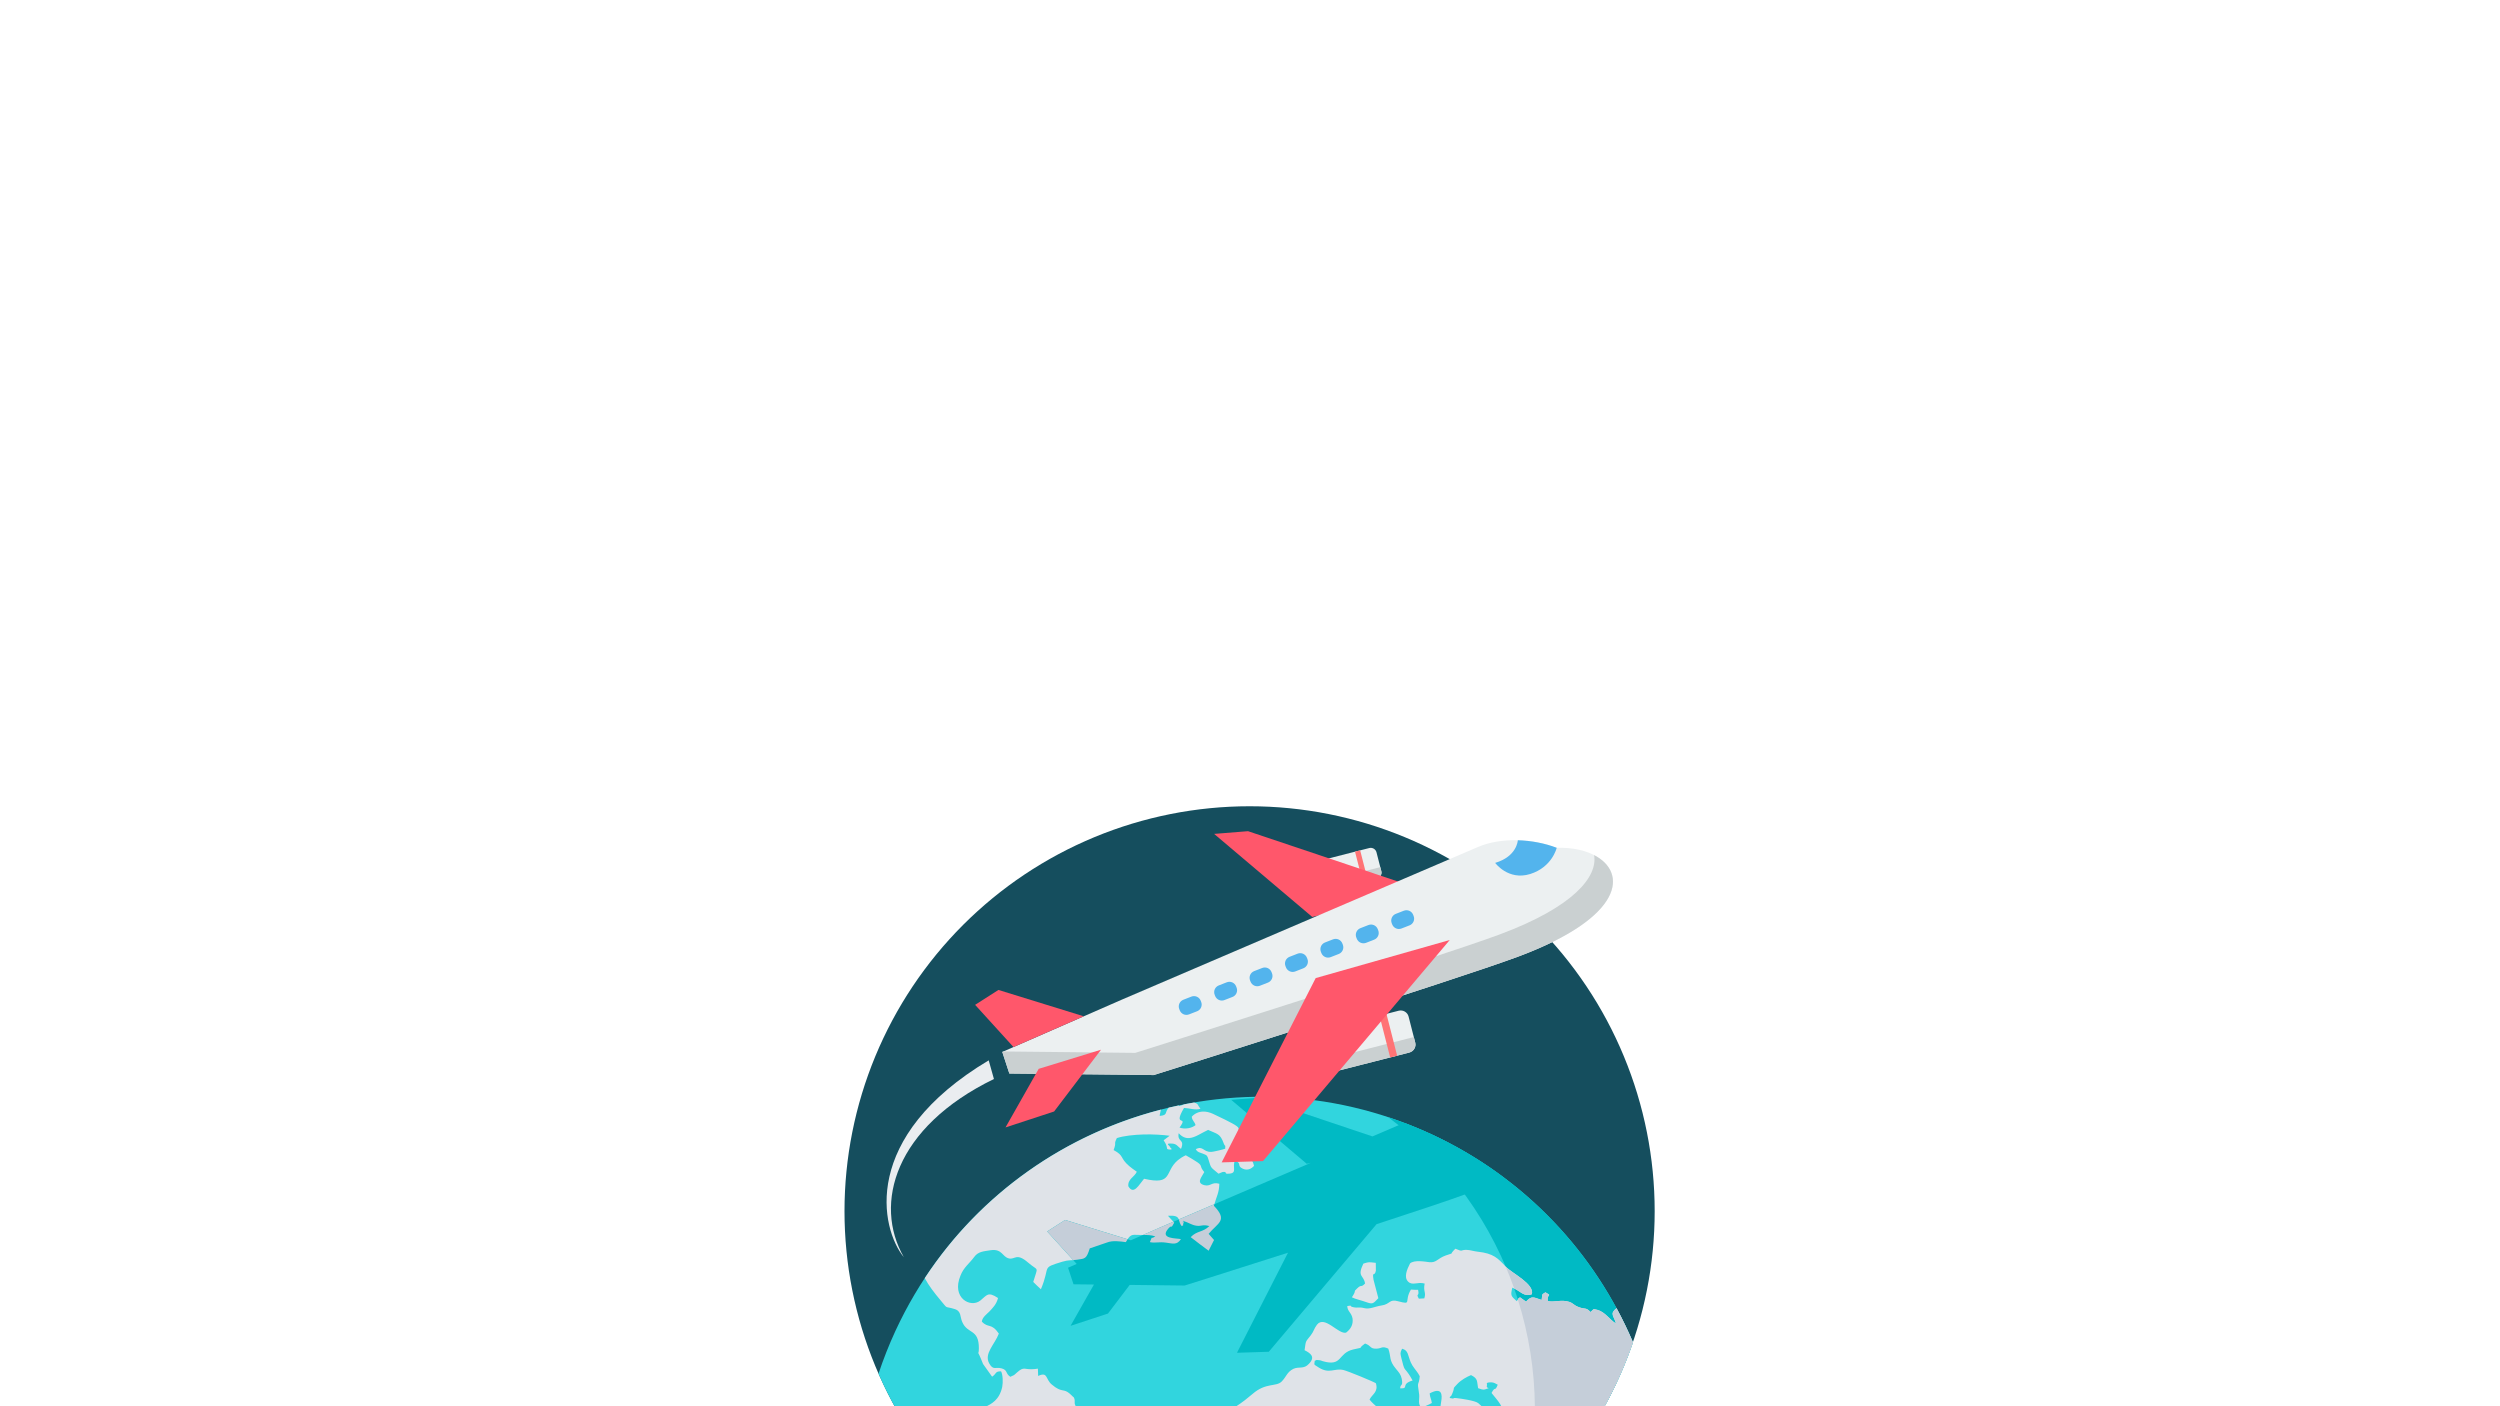 <svg xmlns="http://www.w3.org/2000/svg" xmlns:xlink="http://www.w3.org/1999/xlink" width="1920" zoomAndPan="magnify" viewBox="0 0 1440 810" height="1080" preserveAspectRatio="xMidYMid meet" version="1.0"><defs><clipPath id="id1"><path d="M 486.328 464.402 L 953.578 464.402 L 953.578 810 L 486.328 810 Z M 486.328 464.402 " clip-rule="nonzero"/></clipPath></defs><rect x="-144" width="1728" fill="#ffffff" y="-81" height="972" fill-opacity="1"/><rect x="-144" width="1728" fill="#ffffff" y="-81" height="972" fill-opacity="1"/><rect x="-144" width="1728" fill="#ffffff" y="-81" height="972" fill-opacity="1"/><rect x="-144" width="1728" fill="#ffffff" y="-81" height="972" fill-opacity="1"/><g clip-path="url(#id1)"><path fill="#154e5e" d="M 953.094 697.652 C 953.094 701.469 953 705.285 952.812 709.098 C 952.625 712.91 952.344 716.715 951.969 720.516 C 951.598 724.316 951.129 728.102 950.566 731.879 C 950.008 735.652 949.355 739.414 948.609 743.156 C 947.867 746.902 947.027 750.625 946.102 754.328 C 945.172 758.031 944.156 761.711 943.047 765.363 C 941.938 769.016 940.742 772.637 939.453 776.234 C 938.168 779.828 936.793 783.387 935.332 786.914 C 933.871 790.441 932.324 793.93 930.691 797.379 C 929.059 800.832 927.344 804.238 925.543 807.605 C 923.742 810.973 921.859 814.293 919.898 817.566 C 917.934 820.844 915.891 824.066 913.77 827.238 C 911.648 830.414 909.449 833.535 907.176 836.602 C 904.902 839.668 902.551 842.676 900.129 845.625 C 897.707 848.574 895.215 851.465 892.648 854.293 C 890.086 857.121 887.453 859.887 884.754 862.586 C 882.051 865.285 879.289 867.918 876.457 870.48 C 873.629 873.043 870.738 875.535 867.785 877.957 C 864.836 880.379 861.824 882.727 858.758 885 C 855.691 887.273 852.57 889.473 849.395 891.594 C 846.219 893.715 842.992 895.754 839.719 897.719 C 836.441 899.68 833.121 901.562 829.754 903.359 C 826.387 905.16 822.977 906.875 819.523 908.508 C 816.07 910.141 812.582 911.688 809.055 913.148 C 805.527 914.609 801.965 915.98 798.367 917.27 C 794.773 918.555 791.148 919.75 787.496 920.859 C 783.84 921.969 780.16 922.984 776.457 923.914 C 772.754 924.84 769.027 925.676 765.281 926.422 C 761.539 927.168 757.777 927.82 754 928.379 C 750.223 928.938 746.434 929.406 742.633 929.781 C 738.832 930.152 735.023 930.434 731.211 930.621 C 727.398 930.809 723.582 930.902 719.762 930.902 C 715.941 930.902 712.125 930.809 708.312 930.621 C 704.5 930.434 700.691 930.152 696.891 929.781 C 693.09 929.406 689.301 928.938 685.523 928.379 C 681.746 927.82 677.984 927.168 674.242 926.422 C 670.496 925.676 666.77 924.84 663.066 923.914 C 659.363 922.984 655.684 921.969 652.027 920.859 C 648.375 919.75 644.75 918.555 641.156 917.27 C 637.559 915.98 633.996 914.609 630.469 913.148 C 626.941 911.688 623.453 910.141 620 908.508 C 616.547 906.875 613.137 905.16 609.77 903.359 C 606.402 901.562 603.082 899.68 599.805 897.719 C 596.531 895.754 593.305 893.715 590.129 891.594 C 586.953 889.473 583.832 887.273 580.766 885 C 577.699 882.727 574.688 880.379 571.738 877.957 C 568.785 875.535 565.895 873.043 563.066 870.48 C 560.234 867.918 557.473 865.285 554.77 862.586 C 552.07 859.887 549.438 857.121 546.875 854.293 C 544.309 851.465 541.816 848.574 539.395 845.625 C 536.973 842.676 534.621 839.668 532.348 836.602 C 530.074 833.535 527.875 830.414 525.754 827.238 C 523.633 824.066 521.59 820.84 519.625 817.566 C 517.664 814.293 515.781 810.973 513.98 807.605 C 512.18 804.238 510.465 800.832 508.832 797.379 C 507.199 793.93 505.652 790.441 504.191 786.914 C 502.73 783.387 501.355 779.828 500.07 776.234 C 498.781 772.637 497.586 769.016 496.477 765.363 C 495.367 761.711 494.352 758.031 493.422 754.328 C 492.496 750.625 491.656 746.902 490.914 743.156 C 490.168 739.414 489.516 735.652 488.953 731.879 C 488.395 728.102 487.926 724.316 487.555 720.516 C 487.18 716.715 486.898 712.91 486.711 709.098 C 486.523 705.285 486.43 701.469 486.43 697.652 C 486.43 693.836 486.523 690.02 486.711 686.207 C 486.898 682.395 487.18 678.59 487.555 674.789 C 487.926 670.992 488.395 667.203 488.953 663.43 C 489.516 659.652 490.168 655.891 490.914 652.148 C 491.656 648.406 492.496 644.68 493.422 640.977 C 494.352 637.273 495.367 633.598 496.477 629.945 C 497.586 626.293 498.781 622.668 500.07 619.074 C 501.355 615.48 502.73 611.918 504.191 608.391 C 505.652 604.867 507.199 601.375 508.832 597.926 C 510.465 594.477 512.18 591.066 513.98 587.699 C 515.781 584.332 517.664 581.012 519.625 577.738 C 521.59 574.465 523.633 571.242 525.754 568.066 C 527.875 564.891 530.074 561.773 532.348 558.707 C 534.621 555.641 536.973 552.633 539.395 549.68 C 541.816 546.73 544.309 543.84 546.875 541.012 C 549.438 538.184 552.07 535.418 554.77 532.719 C 557.473 530.02 560.234 527.391 563.066 524.828 C 565.895 522.262 568.785 519.77 571.738 517.348 C 574.688 514.926 577.699 512.578 580.766 510.305 C 583.832 508.031 586.953 505.832 590.129 503.711 C 593.305 501.594 596.531 499.551 599.805 497.59 C 603.082 495.625 606.402 493.746 609.77 491.945 C 613.137 490.145 616.547 488.43 620 486.797 C 623.453 485.164 626.941 483.617 630.469 482.16 C 633.996 480.699 637.559 479.324 641.156 478.039 C 644.75 476.754 648.375 475.555 652.027 474.445 C 655.684 473.34 659.363 472.32 663.066 471.395 C 666.77 470.465 670.496 469.629 674.242 468.887 C 677.984 468.141 681.746 467.488 685.523 466.93 C 689.301 466.367 693.09 465.902 696.891 465.527 C 700.691 465.152 704.5 464.871 708.312 464.684 C 712.125 464.496 715.941 464.402 719.762 464.402 C 723.582 464.402 727.398 464.496 731.211 464.684 C 735.023 464.871 738.832 465.152 742.633 465.527 C 746.434 465.902 750.223 466.367 754 466.93 C 757.777 467.488 761.539 468.141 765.281 468.887 C 769.027 469.629 772.754 470.465 776.457 471.395 C 780.16 472.32 783.84 473.34 787.496 474.445 C 791.148 475.555 794.773 476.754 798.367 478.039 C 801.965 479.324 805.527 480.699 809.055 482.16 C 812.582 483.617 816.07 485.164 819.523 486.797 C 822.977 488.43 826.387 490.145 829.754 491.945 C 833.121 493.746 836.441 495.625 839.719 497.59 C 842.992 499.551 846.219 501.594 849.395 503.711 C 852.57 505.832 855.691 508.031 858.758 510.305 C 861.824 512.578 864.836 514.926 867.785 517.348 C 870.738 519.77 873.629 522.262 876.457 524.828 C 879.289 527.391 882.051 530.02 884.754 532.719 C 887.453 535.418 890.086 538.184 892.648 541.012 C 895.215 543.84 897.707 546.73 900.129 549.68 C 902.551 552.633 904.902 555.641 907.176 558.707 C 909.449 561.773 911.648 564.891 913.77 568.066 C 915.891 571.242 917.934 574.465 919.898 577.738 C 921.859 581.012 923.742 584.332 925.543 587.699 C 927.344 591.066 929.059 594.477 930.691 597.926 C 932.324 601.375 933.871 604.867 935.332 608.391 C 936.793 611.918 938.168 615.48 939.453 619.074 C 940.742 622.668 941.938 626.293 943.047 629.945 C 944.156 633.598 945.172 637.273 946.102 640.977 C 947.027 644.68 947.867 648.406 948.609 652.148 C 949.355 655.891 950.008 659.652 950.566 663.43 C 951.129 667.203 951.598 670.992 951.969 674.789 C 952.344 678.59 952.625 682.395 952.812 686.207 C 953 690.02 953.094 693.836 953.094 697.652 Z M 953.094 697.652 " fill-opacity="1" fill-rule="nonzero"/></g><path fill="#31d5de" d="M 824.172 653.191 C 878.684 678.367 918.812 721.98 940.582 773.172 C 909.176 864.926 822.188 930.902 719.762 930.902 C 624.207 930.902 542.102 873.488 506.012 791.301 C 508.758 783.008 511.992 774.777 515.738 766.664 C 569.559 650.184 707.648 599.391 824.172 653.191 Z M 824.172 653.191 " fill-opacity="1" fill-rule="evenodd"/><path fill="#00bac4" d="M 824.172 653.191 C 878.684 678.367 918.812 721.98 940.582 773.172 C 927.512 811.367 904.805 845.082 875.359 871.438 C 900.609 786.93 869.738 695.625 799.637 643.516 C 807.887 646.258 816.098 649.469 824.172 653.191 Z M 824.172 653.191 " fill-opacity="1" fill-rule="evenodd"/><path fill="#dfe3e8" d="M 877.168 869.809 C 876.453 868.941 875.695 867.602 874.691 865.395 C 872.438 860.535 875.473 855.805 868.758 856.188 C 866.418 860.691 868.199 862.742 869.25 865.797 C 869.965 868.094 871.258 870.055 871.012 872.598 C 871.078 872.684 870.453 874.938 870.41 875.25 L 870.789 875.43 C 860.75 883.969 849.977 891.637 838.602 898.395 C 838.914 894.602 839.25 890.77 839.582 886.934 C 841.301 874.047 839.406 878.484 838.535 870.992 C 838.023 867.691 839.473 866.398 839.383 863.633 C 839.383 861.605 838.535 860.309 838.445 857.77 C 838.312 853.82 838.734 847.957 834.789 846.754 C 832.848 848.918 833.117 859.375 833.203 861.938 C 833.293 864.504 834.566 866.176 833.672 869.387 C 832.492 873.777 831.887 872.887 832.848 876.676 C 834.922 884.504 830.484 881.227 835.211 890.145 C 837.688 894.781 837.465 896.477 837.043 899.332 C 808.312 916.055 775.703 926.801 740.906 929.945 C 741.086 928.965 741.109 928.117 741.398 927.223 C 743.359 920.246 745.434 914.137 743.449 907.023 C 741.242 899.262 740.973 901.516 746.727 893.086 C 753.531 883.523 747.82 884.145 741.645 880.957 C 742.957 869.988 734.797 871.859 727.48 871.883 C 722.883 871.883 722.527 868.984 717.953 867.625 C 707.828 864.523 713.449 872.082 705.352 856.098 C 701.984 849.43 704.57 853.219 703.859 846.484 C 703.68 844.102 701.629 840.086 701.027 837.5 C 698.996 829.227 707.562 825.75 709.949 818.414 C 714.43 804.836 707.16 815.094 721.566 802.828 C 729.176 796.273 734.953 798.883 738.141 795.848 C 740.93 793.129 741.176 790.387 744.945 788.469 C 748.199 786.953 750.965 788.848 753.957 785.547 C 757.836 781.559 754.891 779.461 751.434 777.723 C 752.281 772.059 751.703 773.285 754.957 769.203 C 756.766 766.906 756.789 765.414 758.527 763.094 C 762.922 757.297 770.953 768.781 775.324 767.598 C 778.066 765.527 779.516 762.938 779.07 759.504 C 778.512 756.07 776.059 755.336 776.035 752.281 C 779.516 751.703 776.84 752.371 779.383 752.926 C 782.395 753.574 782.418 752.637 785.918 753.508 C 789.039 754.266 792.098 752.48 795.711 751.969 C 800.906 751.234 800.082 748.066 805.277 749.516 C 813.664 751.746 808.512 749.648 812.707 742.805 C 814.09 742.918 815.449 742.918 816.809 742.938 C 817.793 747.266 815.293 744.543 817.258 748.043 C 818.238 747.957 819.352 747.934 820.402 747.867 C 821.582 744.188 819.664 744.121 820.602 739.328 C 816.477 738.145 813.578 740.754 811.035 738.168 C 808.535 735.648 810.387 731.254 812.191 727.73 C 814.559 725.57 820.824 726.707 823.301 727.02 C 827.359 727.465 827.965 724.879 832.648 723.184 C 838.805 720.91 833.738 723.742 838.289 719.258 C 842.996 721.223 840.898 720.039 844.27 719.906 L 844.445 719.93 L 844.781 719.93 C 846.723 719.949 848.906 720.754 851.34 721 C 860.238 721.98 862.781 724.723 867.332 729.605 C 870.832 733.395 883.926 739.504 882.363 745.457 C 877.68 747.309 875.785 743.496 871.102 741.691 C 869.965 746.328 870.32 746.484 873.621 749.449 C 875.203 747.734 873.91 748.09 875.562 747.285 C 876.699 748.133 877.859 748.957 879.02 749.762 C 882.277 746.016 883.457 747.332 887.965 748.781 C 888.633 745.48 887.473 745.973 890.172 744.367 C 894.387 746.863 890.973 744.812 891.508 749.359 C 894.789 750.387 899.383 748.355 903.867 749.871 C 906.656 750.832 906.051 751.77 910 753.129 C 913.234 754.199 913.613 753.016 916.113 755.738 C 918.188 754.176 917.051 753.707 920.016 754.465 C 924.543 755.691 926.996 759.953 930.789 762.383 C 929.629 757.812 926.93 756.875 931.102 753.508 C 934.582 759.93 937.727 766.484 940.582 773.172 C 927.777 810.59 905.742 843.699 877.168 869.809 Z M 568.09 874.895 C 586.98 891.059 608.461 904.234 631.859 913.758 C 635.004 910.613 637.812 906.02 639.352 903.098 C 643.859 894.293 640.332 894.914 653.359 887.18 C 657.574 884.637 660.453 880.469 659.383 874.871 C 657.887 872.395 656.883 873.086 655.344 870.344 C 651.418 863.031 654.164 865.172 646.848 860.223 C 642.164 856.965 643.59 858.461 642.32 855.137 C 640.109 849.43 635.094 849.988 633.977 844.902 C 634.02 843.141 634.043 841.402 634.199 839.617 C 634.199 838.883 634.02 838.191 634.02 837.566 C 634.066 833.645 635.227 834.246 633.73 830.5 C 630.25 821.469 628.355 825.57 623.852 820.824 C 622.289 816.852 620.684 812.773 619.078 808.691 C 618.898 807.602 619.188 806.773 618.855 805.684 C 618.809 805.594 618.699 805.324 618.633 805.238 C 618.699 805.125 618.543 804.902 618.477 804.879 C 617.984 804.457 617.426 803.988 617.047 803.543 C 613.547 800.129 612.562 801.469 609.531 800.02 C 608.527 799.551 607.324 798.77 605.762 797.434 C 602.102 794.332 603.621 789.918 597.977 792.551 C 597.934 791.191 597.82 789.762 597.82 788.336 C 597.152 788.445 596.617 788.535 595.992 788.582 C 589.68 789.203 590.148 786.707 585.844 790.5 C 583.391 792.684 584.793 791.656 581.938 793.039 C 578.949 791.055 580.602 789.16 576.809 788.156 C 573.398 787.266 572.102 789.516 569.738 785.234 C 566.727 779.617 572.996 774.355 575.336 768.156 C 570.988 761.801 569.227 765.215 565.547 761.246 C 565.723 758.812 568.535 756.785 569.781 755.535 C 571.836 753.328 573.953 751.324 574.867 747.664 C 568.957 743.719 568.469 746.082 564.699 749.094 C 559.031 753.617 547.879 747.598 553.234 734.754 C 555.086 729.961 558.406 727.754 561.195 723.941 C 563.492 720.773 566.84 720.754 570.609 720.129 C 577.344 719.148 577.234 723.984 581.16 724.855 C 584.707 725.68 585.398 721.379 592.156 727.219 C 598.402 732.613 597.953 728.801 595.145 738.391 C 596.527 739.773 598 741.199 599.559 742.605 C 605.316 728.867 599.426 730.586 611.805 726.773 C 615.664 725.613 616.602 726.125 620.438 725.59 C 624.965 724.969 625.789 725.191 627.688 719.082 C 627.887 719.016 628.109 718.926 628.379 718.859 C 631.434 717.809 634.559 716.738 637.68 715.668 C 640.891 714.422 644.949 715 648.477 715.469 C 651.02 711.055 651.664 711.098 655.926 711.301 L 656.258 711.32 C 659.605 711.434 662.395 711.074 665.473 712.168 C 661.969 714.422 664.445 710.875 662.328 715.469 C 665.582 716.16 667.41 715.156 671.629 715.758 C 675.484 716.25 677.871 717.34 680.215 713.73 C 677.871 713.129 667.434 713.82 673.078 707.508 C 675.309 705.055 674.148 708.488 676.355 704.254 C 675.086 702.938 673.902 701.645 672.742 700.285 C 680.906 699.77 677.941 703.027 680.684 706.262 C 682.402 705.145 681.039 706.238 681.598 704.699 C 683.094 700.707 679.637 705.992 681.934 703.383 C 684.699 704.23 686.348 705.613 689.137 706.016 C 692.258 706.438 692.527 705.121 696.609 706.215 C 692.551 710.051 689.582 708.734 685.836 712.594 C 686.438 713.129 695.961 720.328 696.164 720.418 C 697.188 718.367 698.215 716.34 699.285 714.242 C 698.191 713.059 697.145 711.879 696.164 710.695 C 701.516 704.254 707.473 703.117 699.195 694.531 C 700.824 688.824 702.184 687.152 702.34 681.844 C 697.836 680.574 697.367 683.629 693.641 682.648 C 688.824 681.309 692.172 678.098 693.664 675.109 C 690.652 671.676 692.93 671.699 689.695 669.469 C 688.758 668.777 684.164 666.035 683.004 665.434 C 681.105 666.324 679.637 667.285 678.453 668.266 C 670.559 674.91 675.887 682.871 658.98 678.969 C 656.016 682.426 653.004 688.578 649.926 683.293 C 649.48 679.125 653.359 678.078 654.809 674.934 C 653.004 673.684 651.555 672.613 650.438 671.676 C 644.793 666.816 647.785 665.836 641.449 662.445 C 643.344 657.25 641.27 659.703 643.301 655.535 C 647.18 654.262 653.004 653.617 658.957 653.438 C 664.176 653.328 669.574 653.641 673.723 654.195 C 672.562 655.09 671.383 655.98 670.246 656.805 C 673.5 661.508 670.938 661.887 673.637 662.133 C 676.109 662.312 674.102 661.109 674.125 661.062 C 674.191 659.992 670.133 658.32 675.398 658.723 C 677.828 658.945 678.41 660.438 680.258 661.777 C 682.668 655.824 677.895 658.098 678.922 652.723 C 680.996 655.02 683.047 655.711 685.121 655.512 C 688.535 655.223 692.059 652.547 695.871 650.828 C 701.18 653.281 702.766 652.793 704.863 658.59 C 705.797 661.129 705.797 658.41 705.73 661.645 C 704.66 662.113 698.684 663.473 697.812 663.492 C 692.906 663.672 693.105 659.75 688.781 661.91 C 689.562 663.762 691.656 663.984 693.086 664.586 C 695.406 665.434 695.449 665.879 696.074 667.863 C 697.723 673.105 696.988 671.945 701.875 676.047 C 702.41 675.824 702.945 675.602 703.566 675.332 C 703.703 675.266 703.902 675.156 704.105 675.109 C 704.191 675.09 704.461 675.066 704.551 675.043 C 707.449 674.82 704.328 676.426 708.273 676.004 C 712.734 675.559 709.637 672.348 711.309 668.512 C 715.566 669.984 712.133 671.543 715.949 673.215 C 718.691 674.418 720.898 673.125 722.328 671.543 C 721.234 667.105 720.254 668.488 718.957 666.125 C 717.508 663.406 719.762 662 719.359 659.215 C 719.047 657.453 716.484 655.848 715.258 654.465 C 709.836 648.152 720.875 652.035 698.684 641.574 C 696.742 640.684 694.848 640.238 693.086 640.262 C 690.496 640.305 688.199 641.309 686.461 643.203 C 686.57 645.367 688.18 646.125 688.625 648.086 C 686.484 649.824 682.512 650.652 679.41 649.469 C 684.945 641.91 675.176 649.781 682 638.164 C 685.258 638.297 688.445 639.637 691.457 638.656 C 690.855 637.762 690.184 636.828 689.672 635.914 C 689.047 635.465 688.422 635.199 687.797 635.043 C 685.926 635.379 684.051 635.711 682.18 636.07 C 681.086 636.516 680.035 636.938 679.031 637.051 L 679.031 636.715 C 677.094 637.117 675.152 637.539 673.211 638.008 C 670.578 640.84 672.965 642.289 667.969 642.781 C 667.969 642.578 668.125 642.09 667.992 642.18 C 668.016 642.312 668.125 641.688 668.148 641.621 C 668.305 640.797 668.484 639.949 668.684 639.145 C 614.125 653.238 565.055 686.949 532.668 736.203 C 534.875 740.441 538.289 744.832 541.68 748.871 C 546.406 754.465 543.598 752.082 549.777 753.977 C 553.879 755.18 552.875 758.48 554.281 761.512 C 557.293 768.602 563.895 765.191 563.828 776.719 C 563.762 782.203 562.242 775.379 566.238 785.66 C 567.934 788.066 569.695 790.52 571.457 792.973 C 574.133 791.211 573.062 789.828 576.609 789.895 C 577.633 791.727 577.812 796.117 577.277 798.926 C 573.887 814.023 559.656 807.242 560.617 821.559 C 558.027 824.031 556.914 822.785 556.133 826.844 C 555.129 831.211 556.848 830.633 557.559 834.043 C 559.188 841.18 557.516 857.48 560.973 863.434 C 560.996 863.566 561.105 863.699 561.285 863.855 C 563.672 867.801 567.262 871.191 568.09 874.895 Z M 813.621 786.617 C 814.98 788.738 816.922 790.789 817.77 792.707 C 817.301 798.523 816.098 795.047 817.258 801.914 C 817.992 805.66 816.633 807.488 818.016 810.031 C 822.098 811.301 818.215 810.879 821.695 809.605 C 822.32 809.363 824.148 808.516 824.75 808.113 C 824.395 805.617 823.68 805.102 823.48 802.605 C 830.484 798.859 830.863 803.027 830.125 807.332 C 827.984 819.195 833.605 818.035 837.352 819.148 C 841.145 820.309 837.777 819.484 840.609 821.824 C 843.332 824.031 842.215 822.562 844.648 823.008 C 852.832 824.613 840.586 836.23 839.094 837.434 C 834.855 836.098 836.039 835.562 833.293 833.957 C 827.762 830.656 832.043 837.59 820.402 826.777 C 809.16 816.473 812.418 816.832 805.457 824.703 C 802.535 823.098 802.938 822.582 800.594 820.355 C 799.703 819.441 799.191 818.949 798.832 818.637 L 798.699 818.527 C 797.762 817.613 798.723 818.48 797.426 815.227 C 796.289 812.371 791.516 809.629 788.863 806.152 C 790.266 803.141 794.082 801.848 792.52 796.766 C 791.605 796.004 776.395 789.719 773.785 789.117 C 768.496 787.91 765.754 791.613 759.531 787.645 C 756.117 785.461 757.211 786.375 757.277 783.832 C 759.02 783.184 757.547 783.25 759.91 783.477 C 760.824 783.543 761.047 783.785 761.875 784.031 C 773.406 787.375 770.395 779.395 779.516 777.277 C 787.191 775.379 780.676 777.902 786.273 773.863 C 790.223 775.293 788.863 776.898 792.809 776.832 C 796.113 776.719 795.801 775.137 799.637 776.785 C 801.441 781.691 799.812 783.387 804.098 788.492 C 805.793 790.5 806.863 791.68 807.398 794.176 C 808.27 798.926 806.641 796.742 806.484 799.664 C 806.75 799.664 807.086 799.664 807.398 799.684 L 807.578 799.684 C 811.168 799.641 806.973 797.164 813.664 795.16 C 812.73 793.508 812.039 792.328 811.414 791.414 L 811.301 791.277 C 808.602 787.375 809.137 790.074 807.109 781.938 C 806.641 779.66 806.328 779.395 807.598 776.852 C 811.301 777.812 810.809 780.574 812.617 784.746 C 812.863 785.324 813.195 785.906 813.531 786.461 Z M 880.871 811.012 C 878.195 818.102 881.047 822.605 882.477 827.066 C 880.602 830.164 880.223 828.961 878.195 833.531 C 880.492 837.59 882.32 840.266 887.359 841.113 C 890.527 835.895 888.656 835.359 888.723 830.832 C 889.191 830.523 890.215 830.32 890.418 830.277 C 892.445 829.16 890.75 831.234 892.691 828.648 C 889.883 826.086 886.113 820.242 887.738 815.629 C 889.949 815.094 889.102 815.648 890.664 815.402 C 894.031 814.914 890.863 816.586 893.719 814.445 C 893.605 811.258 892.336 810.121 888.52 809.941 C 886.848 809.852 881.918 810.766 880.871 811.012 Z M 851.383 799.594 C 850.625 795.559 851.449 794.109 847.301 792.059 C 844.805 793.086 841.59 794.867 839.406 797.188 C 836.105 800.688 838.402 798.281 836.461 802.828 C 836.328 802.961 836.281 803.23 836.215 803.387 C 834.898 806.062 835.746 802.562 835.012 805.238 C 838.625 806.062 836.082 804.969 838.891 805.305 C 841.57 805.594 849.621 806.73 851.426 808.18 C 855.734 811.523 858.031 817.211 865.258 815.918 C 867.242 810.922 862.199 806.352 859.121 802.34 C 861.422 797.969 860.973 802.047 862.691 797.59 C 861.309 796.898 860.574 796.273 858.988 796.23 C 855.176 796.16 856.758 797.367 856.512 797.879 C 855.555 800.355 859.902 798.836 855.309 800.309 C 854.039 800.664 852.566 799.996 851.383 799.594 Z M 785.293 727.844 C 781.523 735.625 785.473 734.242 786.273 739.305 C 783.555 742.07 784.535 739.395 781.637 742.203 C 779.113 744.523 781.77 742.605 778.691 747.242 C 780.676 748.289 784.023 748.957 786.789 749.961 C 790.734 751.367 790.824 751.012 793.926 747.754 C 793.035 744.211 792.117 740.641 791.137 737.074 C 790.312 731.656 791.738 735.781 792.5 731.902 C 792.43 730.387 792.453 728.891 792.453 727.398 C 788.238 726.953 788.75 726.773 785.293 727.844 Z M 785.293 727.844 " fill-opacity="1" fill-rule="evenodd"/><path fill="#c5ced9" d="M 877.168 869.809 C 876.879 869.453 876.566 869.008 876.23 868.449 C 878.996 858.684 881.004 848.852 882.297 838.996 C 883.59 840.02 885.176 840.734 887.359 841.113 C 890.527 835.895 888.656 835.359 888.723 830.832 C 889.191 830.523 890.215 830.32 890.418 830.277 C 892.445 829.16 890.75 831.234 892.691 828.648 C 889.883 826.086 886.113 820.242 887.738 815.629 C 889.949 815.094 889.102 815.648 890.664 815.402 C 894.031 814.914 890.863 816.586 893.719 814.445 C 893.605 811.258 892.336 810.121 888.52 809.941 C 887.605 809.875 885.754 810.141 884.082 810.41 C 883.949 789.316 880.582 768.469 874.312 748.578 C 874.781 747.82 874.27 747.91 875.562 747.285 C 876.699 748.133 877.859 748.957 879.02 749.762 C 882.277 746.016 883.457 747.332 887.965 748.781 C 888.633 745.48 887.473 745.973 890.172 744.367 C 894.387 746.863 890.973 744.812 891.508 749.359 C 894.789 750.387 899.383 748.355 903.867 749.871 C 906.656 750.832 906.051 751.77 910 753.129 C 913.234 754.199 913.613 753.016 916.113 755.738 C 918.188 754.176 917.051 753.707 920.016 754.465 C 924.543 755.691 926.996 759.953 930.789 762.383 C 929.629 757.812 926.93 756.875 931.102 753.508 C 934.582 759.93 937.727 766.484 940.582 773.172 C 927.777 810.59 905.742 843.699 877.168 869.809 Z M 867.266 729.539 L 867.332 729.605 C 870.832 733.395 883.926 739.504 882.363 745.457 C 878.059 747.152 876.098 744.074 872.172 742.156 C 870.676 737.898 869.047 733.684 867.266 729.539 Z M 867.266 729.539 " fill-opacity="1" fill-rule="evenodd"/><path fill="#00bac4" d="M 790.535 654.574 L 724.199 632.301 L 709.168 633.504 L 752.684 670.34 L 755.047 669.781 L 668.148 707.039 L 651.352 714.398 L 613.5 702.691 L 603.172 709.316 L 620.172 728.023 L 615.195 730.207 L 618.34 739.75 L 630.117 739.883 L 616.645 763.676 L 638.191 756.605 L 650.707 740.105 L 682.355 740.465 C 682.355 740.465 709.523 731.902 741.887 721.555 L 712.488 779.195 L 730.824 778.613 L 792.898 705.121 C 815.605 697.719 835.277 691.164 844.09 687.887 C 852.855 684.633 860.016 681.266 865.793 677.941 C 853.055 668.445 839.16 660.129 824.172 653.191 C 819.086 650.852 813.957 648.711 808.781 646.75 Z M 790.535 654.574 " fill-opacity="1" fill-rule="evenodd"/><path fill="#c5ced9" d="M 699.465 693.617 L 678.988 702.402 C 679.391 703.496 679.523 704.879 680.684 706.262 C 682.402 705.145 681.039 706.238 681.598 704.699 C 683.094 700.707 679.637 705.992 681.934 703.383 C 684.699 704.23 686.348 705.613 689.137 706.016 C 692.258 706.438 692.527 705.121 696.609 706.215 C 692.551 710.051 689.582 708.734 685.836 712.594 C 686.438 713.129 695.961 720.328 696.164 720.418 C 697.188 718.367 698.215 716.34 699.285 714.242 C 698.191 713.059 697.145 711.879 696.164 710.695 C 701.516 704.254 707.473 703.117 699.195 694.531 Z M 675.844 703.742 L 668.148 707.039 L 658.312 711.344 C 660.789 711.344 663.039 711.32 665.473 712.168 C 661.969 714.422 664.445 710.875 662.328 715.469 C 665.582 716.16 667.41 715.156 671.629 715.758 C 675.484 716.25 677.871 717.34 680.215 713.73 C 677.871 713.129 667.434 713.82 673.078 707.508 C 675.309 705.055 674.148 708.488 676.355 704.254 Z M 649.48 713.82 L 613.5 702.691 L 603.172 709.316 L 618.164 725.836 C 618.809 725.77 619.547 725.703 620.438 725.59 C 624.965 724.945 625.789 725.191 627.688 719.082 C 627.887 719.016 628.109 718.926 628.379 718.836 C 631.434 717.809 634.559 716.738 637.68 715.668 C 640.891 714.422 644.949 715 648.477 715.469 C 648.855 714.82 649.188 714.285 649.48 713.82 Z M 649.48 713.82 " fill-opacity="1" fill-rule="evenodd"/><path fill="#eaedf0" d="M 569.492 610.762 L 572.504 621.508 C 515.402 649.27 502.957 693.305 520.621 724.164 C 507.039 707.508 495.73 654.82 569.492 610.762 Z M 569.492 610.762 " fill-opacity="1" fill-rule="evenodd"/><path fill="#ecf0f1" d="M 759.867 495.844 L 788.73 488.461 C 790.535 488.016 792.387 489.109 792.855 490.914 L 795.645 501.816 C 796.113 503.625 794.996 505.473 793.191 505.941 L 763.277 513.566 C 758.773 514.727 754.133 511.984 752.973 507.457 C 751.68 502.375 754.781 497.137 759.867 495.844 Z M 759.867 495.844 " fill-opacity="1" fill-rule="evenodd"/><path fill="#cad0d1" d="M 795.039 499.477 L 795.645 501.816 C 796.113 503.625 794.84 505.52 792.832 506.031 L 764.172 513.344 C 759.176 514.617 754.133 511.984 752.973 507.457 C 752.816 506.902 752.75 506.344 752.707 505.785 C 755.359 507.816 759.062 508.664 762.766 507.703 Z M 795.039 499.477 " fill-opacity="1" fill-rule="evenodd"/><path fill="#ff7375" d="M 780.492 490.57 L 783.457 489.812 L 787.922 507.293 L 784.961 508.051 Z M 780.492 490.57 " fill-opacity="1" fill-rule="evenodd"/><path fill="#ff576b" d="M 820.758 512.965 L 718.871 478.762 L 699.332 480.324 L 755.875 528.172 Z M 820.758 512.965 " fill-opacity="1" fill-rule="evenodd"/><path fill="#ecf0f1" d="M 646.066 575.844 L 851.273 487.883 C 864.723 482.105 883.078 483.066 896.73 488.352 C 933.578 487.125 953.473 521.527 874.602 550.961 C 838.805 564.316 664.535 619.234 664.535 619.234 L 581.383 618.344 L 577.32 605.922 Z M 646.066 575.844 " fill-opacity="1" fill-rule="evenodd"/><path fill="#cad0d1" d="M 918.207 492.543 C 937.523 502.465 935.605 528.195 874.602 550.961 C 838.805 564.316 664.535 619.234 664.535 619.234 L 581.383 618.344 L 577.32 605.922 L 577.992 605.633 L 653.895 606.457 C 653.895 606.457 828.164 551.539 863.965 538.184 C 906.566 522.285 920.352 504.938 918.207 492.543 Z M 918.207 492.543 " fill-opacity="1" fill-rule="evenodd"/><path fill="#ecf0f1" d="M 766.871 592.078 L 805.656 582.176 C 808.156 581.531 810.723 583.066 811.348 585.543 L 815.184 600.57 C 815.828 603.07 814.312 605.609 811.812 606.258 L 771.555 616.535 C 765.332 618.121 758.953 614.328 757.344 608.109 C 755.562 601.086 759.844 593.883 766.871 592.078 Z M 766.871 592.078 " fill-opacity="1" fill-rule="evenodd"/><path fill="#cad0d1" d="M 814.355 597.34 L 815.184 600.57 C 815.828 603.07 814.113 605.676 811.414 606.367 L 772.578 616.27 C 765.801 618.008 758.953 614.328 757.344 608.109 C 757.168 607.352 757.031 606.57 756.988 605.812 C 760.578 608.621 765.621 609.781 770.641 608.508 Z M 814.355 597.34 " fill-opacity="1" fill-rule="evenodd"/><path fill="#ff7375" d="M 794.582 585.004 L 798.598 583.98 L 804.754 608.074 L 800.742 609.098 Z M 794.582 585.004 " fill-opacity="1" fill-rule="evenodd"/><path fill="#53b4ed" d="M 874.27 483.98 C 882.121 484.203 889.949 485.742 896.664 488.328 C 896.617 488.551 893.984 499.477 881.43 503.422 C 868.738 507.391 861.219 497.023 861.219 497.023 C 873.754 493.301 874.246 484.246 874.27 483.98 Z M 874.27 483.98 " fill-opacity="1" fill-rule="evenodd"/><path fill="#ff576b" d="M 835.055 541.441 L 727.48 668.801 L 703.68 669.535 L 757.836 563.379 Z M 835.055 541.441 " fill-opacity="1" fill-rule="evenodd"/><path fill="#ff576b" d="M 634.199 604.629 L 607.168 640.215 L 579.172 649.402 L 598.289 615.645 Z M 634.199 604.629 " fill-opacity="1" fill-rule="evenodd"/><path fill="#ff576b" d="M 575.09 570.203 L 624.25 585.387 L 583.77 603.113 L 561.664 578.789 Z M 575.09 570.203 " fill-opacity="1" fill-rule="evenodd"/><path fill="#53b4ed" d="M 813.977 526.918 L 814.262 527.652 C 814.359 527.906 814.434 528.164 814.48 528.434 C 814.527 528.699 814.551 528.969 814.543 529.238 C 814.539 529.512 814.508 529.777 814.449 530.043 C 814.391 530.309 814.305 530.566 814.195 530.812 C 814.086 531.062 813.953 531.297 813.801 531.52 C 813.645 531.742 813.469 531.949 813.273 532.137 C 813.078 532.324 812.863 532.488 812.637 532.637 C 812.406 532.781 812.168 532.902 811.914 533.004 L 807.258 534.816 C 807.008 534.918 806.746 534.988 806.48 535.035 C 806.211 535.082 805.941 535.105 805.672 535.098 C 805.398 535.094 805.133 535.062 804.867 535.004 C 804.602 534.945 804.344 534.859 804.098 534.75 C 803.848 534.645 803.613 534.512 803.391 534.355 C 803.168 534.199 802.965 534.023 802.773 533.828 C 802.586 533.633 802.422 533.422 802.273 533.191 C 802.129 532.965 802.008 532.723 801.906 532.469 L 801.621 531.734 C 801.523 531.484 801.449 531.223 801.402 530.957 C 801.355 530.688 801.332 530.418 801.34 530.148 C 801.344 529.879 801.379 529.609 801.434 529.344 C 801.492 529.078 801.578 528.824 801.688 528.574 C 801.797 528.328 801.93 528.09 802.082 527.867 C 802.238 527.645 802.414 527.441 802.609 527.254 C 802.805 527.066 803.02 526.898 803.246 526.754 C 803.477 526.605 803.715 526.484 803.969 526.387 L 808.625 524.57 C 808.875 524.473 809.137 524.398 809.402 524.352 C 809.672 524.305 809.941 524.285 810.211 524.289 C 810.484 524.297 810.75 524.328 811.016 524.387 C 811.281 524.445 811.539 524.527 811.785 524.637 C 812.035 524.746 812.27 524.879 812.492 525.031 C 812.715 525.188 812.918 525.363 813.109 525.559 C 813.297 525.754 813.461 525.969 813.609 526.195 C 813.754 526.426 813.875 526.664 813.977 526.918 Z M 813.977 526.918 " fill-opacity="1" fill-rule="evenodd"/><path fill="#53b4ed" d="M 793.578 535.164 L 793.863 535.898 C 793.961 536.152 794.035 536.41 794.082 536.68 C 794.129 536.945 794.152 537.215 794.145 537.484 C 794.141 537.758 794.109 538.023 794.051 538.289 C 793.992 538.555 793.906 538.812 793.797 539.059 C 793.691 539.309 793.559 539.543 793.402 539.766 C 793.246 539.988 793.07 540.191 792.875 540.379 C 792.68 540.566 792.469 540.734 792.238 540.883 C 792.008 541.027 791.77 541.148 791.516 541.246 L 786.863 543.062 C 786.609 543.16 786.348 543.234 786.082 543.281 C 785.812 543.328 785.547 543.352 785.273 543.344 C 785.004 543.34 784.734 543.309 784.469 543.25 C 784.203 543.191 783.949 543.105 783.699 542.996 C 783.449 542.887 783.215 542.758 782.992 542.602 C 782.77 542.445 782.566 542.27 782.379 542.074 C 782.191 541.879 782.023 541.668 781.875 541.438 C 781.73 541.211 781.609 540.969 781.512 540.715 L 781.223 539.98 C 781.125 539.727 781.051 539.469 781.004 539.203 C 780.957 538.934 780.938 538.664 780.941 538.395 C 780.945 538.121 780.98 537.855 781.039 537.59 C 781.098 537.324 781.18 537.07 781.289 536.82 C 781.398 536.57 781.531 536.336 781.688 536.113 C 781.84 535.891 782.016 535.688 782.211 535.5 C 782.41 535.312 782.621 535.145 782.848 535 C 783.078 534.852 783.32 534.73 783.57 534.633 L 788.227 532.816 C 788.48 532.719 788.738 532.645 789.008 532.598 C 789.273 532.551 789.543 532.527 789.812 532.535 C 790.086 532.539 790.352 532.574 790.617 532.633 C 790.883 532.688 791.141 532.773 791.387 532.883 C 791.637 532.992 791.871 533.125 792.094 533.277 C 792.316 533.434 792.523 533.609 792.711 533.805 C 792.898 534 793.066 534.215 793.211 534.441 C 793.355 534.672 793.48 534.91 793.578 535.164 Z M 793.578 535.164 " fill-opacity="1" fill-rule="evenodd"/><path fill="#53b4ed" d="M 773.184 543.41 L 773.469 544.145 C 773.566 544.398 773.641 544.656 773.688 544.922 C 773.734 545.191 773.754 545.461 773.75 545.73 C 773.746 546.004 773.711 546.27 773.652 546.535 C 773.594 546.801 773.512 547.055 773.402 547.305 C 773.293 547.555 773.16 547.789 773.008 548.012 C 772.852 548.234 772.676 548.438 772.48 548.625 C 772.285 548.812 772.07 548.98 771.844 549.125 C 771.613 549.273 771.375 549.395 771.121 549.492 L 766.465 551.309 C 766.215 551.406 765.953 551.48 765.688 551.527 C 765.418 551.574 765.148 551.594 764.879 551.59 C 764.605 551.586 764.34 551.551 764.074 551.492 C 763.809 551.434 763.551 551.352 763.305 551.242 C 763.055 551.133 762.82 551 762.598 550.848 C 762.375 550.691 762.168 550.516 761.98 550.32 C 761.793 550.125 761.629 549.91 761.48 549.684 C 761.336 549.453 761.211 549.215 761.113 548.961 L 760.828 548.227 C 760.73 547.973 760.656 547.715 760.609 547.445 C 760.562 547.18 760.539 546.91 760.547 546.641 C 760.551 546.367 760.582 546.102 760.641 545.836 C 760.699 545.57 760.785 545.312 760.895 545.066 C 761.004 544.816 761.133 544.582 761.289 544.359 C 761.445 544.137 761.621 543.934 761.816 543.746 C 762.012 543.555 762.227 543.391 762.453 543.242 C 762.684 543.098 762.922 542.977 763.176 542.875 L 767.832 541.062 C 768.082 540.965 768.344 540.891 768.609 540.844 C 768.879 540.797 769.148 540.773 769.418 540.781 C 769.688 540.785 769.957 540.816 770.223 540.875 C 770.488 540.934 770.742 541.02 770.992 541.129 C 771.242 541.238 771.477 541.367 771.699 541.523 C 771.922 541.68 772.125 541.855 772.312 542.051 C 772.504 542.246 772.668 542.457 772.816 542.688 C 772.961 542.914 773.082 543.156 773.184 543.41 Z M 773.184 543.41 " fill-opacity="1" fill-rule="evenodd"/><path fill="#53b4ed" d="M 752.785 551.656 L 753.074 552.391 C 753.172 552.641 753.246 552.902 753.293 553.168 C 753.34 553.438 753.359 553.707 753.355 553.977 C 753.348 554.246 753.316 554.516 753.258 554.781 C 753.199 555.047 753.117 555.301 753.008 555.551 C 752.898 555.797 752.766 556.035 752.609 556.258 C 752.457 556.48 752.281 556.684 752.082 556.871 C 751.887 557.059 751.676 557.227 751.445 557.371 C 751.219 557.52 750.977 557.641 750.727 557.738 L 746.07 559.555 C 745.816 559.652 745.559 559.727 745.289 559.773 C 745.023 559.82 744.754 559.84 744.484 559.836 C 744.211 559.828 743.941 559.797 743.68 559.738 C 743.414 559.68 743.156 559.598 742.906 559.488 C 742.66 559.379 742.426 559.246 742.203 559.09 C 741.98 558.938 741.773 558.762 741.586 558.566 C 741.398 558.371 741.23 558.156 741.086 557.93 C 740.941 557.699 740.816 557.461 740.719 557.207 L 740.434 556.473 C 740.332 556.219 740.262 555.961 740.215 555.691 C 740.164 555.426 740.145 555.156 740.148 554.887 C 740.156 554.613 740.188 554.344 740.246 554.082 C 740.305 553.816 740.391 553.559 740.496 553.312 C 740.605 553.062 740.738 552.828 740.895 552.605 C 741.051 552.383 741.227 552.176 741.422 551.988 C 741.617 551.801 741.828 551.637 742.059 551.488 C 742.285 551.344 742.527 551.223 742.781 551.121 L 747.434 549.309 C 747.688 549.207 747.949 549.137 748.215 549.09 C 748.48 549.039 748.75 549.02 749.023 549.027 C 749.293 549.031 749.562 549.062 749.828 549.121 C 750.09 549.18 750.348 549.266 750.598 549.371 C 750.844 549.48 751.082 549.613 751.305 549.77 C 751.527 549.926 751.73 550.102 751.918 550.297 C 752.105 550.492 752.273 550.703 752.418 550.934 C 752.566 551.16 752.688 551.402 752.785 551.656 Z M 752.785 551.656 " fill-opacity="1" fill-rule="evenodd"/><path fill="#53b4ed" d="M 732.391 559.898 L 732.676 560.637 C 732.777 560.887 732.848 561.148 732.895 561.414 C 732.945 561.68 732.965 561.949 732.961 562.223 C 732.953 562.492 732.922 562.762 732.863 563.027 C 732.805 563.289 732.723 563.547 732.613 563.797 C 732.504 564.043 732.371 564.281 732.215 564.5 C 732.059 564.723 731.883 564.93 731.688 565.117 C 731.492 565.305 731.281 565.473 731.051 565.617 C 730.824 565.762 730.582 565.887 730.328 565.984 L 725.676 567.801 C 725.422 567.898 725.16 567.973 724.895 568.02 C 724.629 568.066 724.359 568.086 724.086 568.082 C 723.816 568.074 723.547 568.043 723.281 567.984 C 723.02 567.926 722.762 567.844 722.512 567.734 C 722.266 567.625 722.027 567.492 721.805 567.336 C 721.582 567.184 721.379 567.008 721.191 566.809 C 721.004 566.613 720.836 566.402 720.691 566.176 C 720.543 565.945 720.422 565.703 720.324 565.453 L 720.035 564.719 C 719.938 564.465 719.863 564.203 719.816 563.938 C 719.77 563.672 719.75 563.402 719.754 563.129 C 719.762 562.859 719.793 562.59 719.852 562.328 C 719.91 562.062 719.992 561.805 720.102 561.555 C 720.211 561.309 720.344 561.074 720.5 560.852 C 720.652 560.629 720.828 560.422 721.027 560.234 C 721.223 560.047 721.434 559.879 721.664 559.734 C 721.891 559.59 722.133 559.465 722.383 559.367 L 727.039 557.555 C 727.293 557.453 727.551 557.383 727.82 557.332 C 728.086 557.285 728.355 557.266 728.625 557.27 C 728.898 557.277 729.168 557.309 729.43 557.367 C 729.695 557.426 729.953 557.508 730.203 557.617 C 730.449 557.727 730.684 557.859 730.906 558.016 C 731.129 558.172 731.336 558.348 731.523 558.543 C 731.711 558.738 731.879 558.949 732.023 559.18 C 732.168 559.406 732.293 559.648 732.391 559.898 Z M 732.391 559.898 " fill-opacity="1" fill-rule="evenodd"/><path fill="#53b4ed" d="M 711.996 568.145 L 712.281 568.879 C 712.379 569.133 712.453 569.395 712.5 569.66 C 712.547 569.926 712.57 570.195 712.562 570.469 C 712.559 570.738 712.527 571.008 712.469 571.27 C 712.41 571.535 712.324 571.793 712.215 572.043 C 712.105 572.289 711.977 572.523 711.82 572.746 C 711.664 572.969 711.488 573.176 711.293 573.363 C 711.098 573.551 710.883 573.719 710.656 573.863 C 710.426 574.008 710.188 574.133 709.934 574.23 L 705.277 576.043 C 705.027 576.145 704.766 576.215 704.5 576.266 C 704.23 576.312 703.961 576.332 703.691 576.328 C 703.422 576.32 703.152 576.289 702.887 576.23 C 702.621 576.172 702.367 576.09 702.117 575.98 C 701.867 575.871 701.633 575.738 701.41 575.582 C 701.188 575.426 700.984 575.25 700.797 575.055 C 700.605 574.859 700.441 574.648 700.293 574.418 C 700.148 574.191 700.027 573.949 699.926 573.699 L 699.641 572.961 C 699.543 572.711 699.469 572.449 699.422 572.184 C 699.375 571.918 699.355 571.648 699.359 571.375 C 699.363 571.105 699.398 570.836 699.457 570.57 C 699.516 570.309 699.598 570.051 699.707 569.801 C 699.816 569.555 699.949 569.316 700.102 569.098 C 700.258 568.875 700.434 568.668 700.629 568.48 C 700.824 568.293 701.039 568.125 701.266 567.98 C 701.496 567.836 701.734 567.711 701.988 567.613 L 706.645 565.797 C 706.895 565.699 707.156 565.625 707.422 565.578 C 707.691 565.531 707.961 565.512 708.23 565.516 C 708.504 565.523 708.77 565.555 709.035 565.613 C 709.301 565.672 709.559 565.754 709.805 565.863 C 710.055 565.973 710.289 566.105 710.512 566.262 C 710.734 566.414 710.941 566.59 711.129 566.785 C 711.316 566.984 711.48 567.195 711.629 567.422 C 711.773 567.652 711.898 567.895 711.996 568.145 Z M 711.996 568.145 " fill-opacity="1" fill-rule="evenodd"/><path fill="#53b4ed" d="M 691.598 576.391 L 691.887 577.125 C 691.984 577.379 692.059 577.637 692.105 577.906 C 692.152 578.172 692.172 578.441 692.168 578.711 C 692.16 578.984 692.129 579.25 692.07 579.516 C 692.012 579.781 691.93 580.039 691.82 580.285 C 691.711 580.535 691.578 580.77 691.422 580.992 C 691.27 581.215 691.094 581.422 690.895 581.609 C 690.699 581.797 690.488 581.961 690.258 582.109 C 690.031 582.254 689.789 582.375 689.539 582.477 L 684.883 584.289 C 684.629 584.391 684.371 584.461 684.102 584.508 C 683.836 584.555 683.566 584.578 683.297 584.57 C 683.023 584.566 682.754 584.535 682.492 584.477 C 682.227 584.418 681.969 584.332 681.719 584.223 C 681.473 584.117 681.238 583.984 681.016 583.828 C 680.793 583.672 680.586 583.496 680.398 583.301 C 680.211 583.105 680.043 582.895 679.898 582.664 C 679.754 582.438 679.629 582.195 679.531 581.941 L 679.246 581.207 C 679.145 580.957 679.074 580.695 679.027 580.43 C 678.977 580.16 678.957 579.891 678.965 579.621 C 678.969 579.352 679 579.082 679.059 578.816 C 679.117 578.551 679.203 578.297 679.309 578.047 C 679.418 577.801 679.551 577.562 679.707 577.34 C 679.863 577.117 680.039 576.914 680.234 576.727 C 680.43 576.539 680.641 576.371 680.871 576.227 C 681.098 576.078 681.34 575.957 681.594 575.859 L 686.246 574.043 C 686.5 573.945 686.762 573.871 687.027 573.824 C 687.293 573.777 687.562 573.758 687.836 573.762 C 688.105 573.77 688.375 573.801 688.641 573.859 C 688.906 573.918 689.16 574 689.41 574.109 C 689.656 574.219 689.895 574.352 690.117 574.508 C 690.34 574.66 690.543 574.836 690.73 575.031 C 690.918 575.227 691.086 575.441 691.23 575.668 C 691.379 575.898 691.5 576.137 691.598 576.391 Z M 691.598 576.391 " fill-opacity="1" fill-rule="evenodd"/></svg>